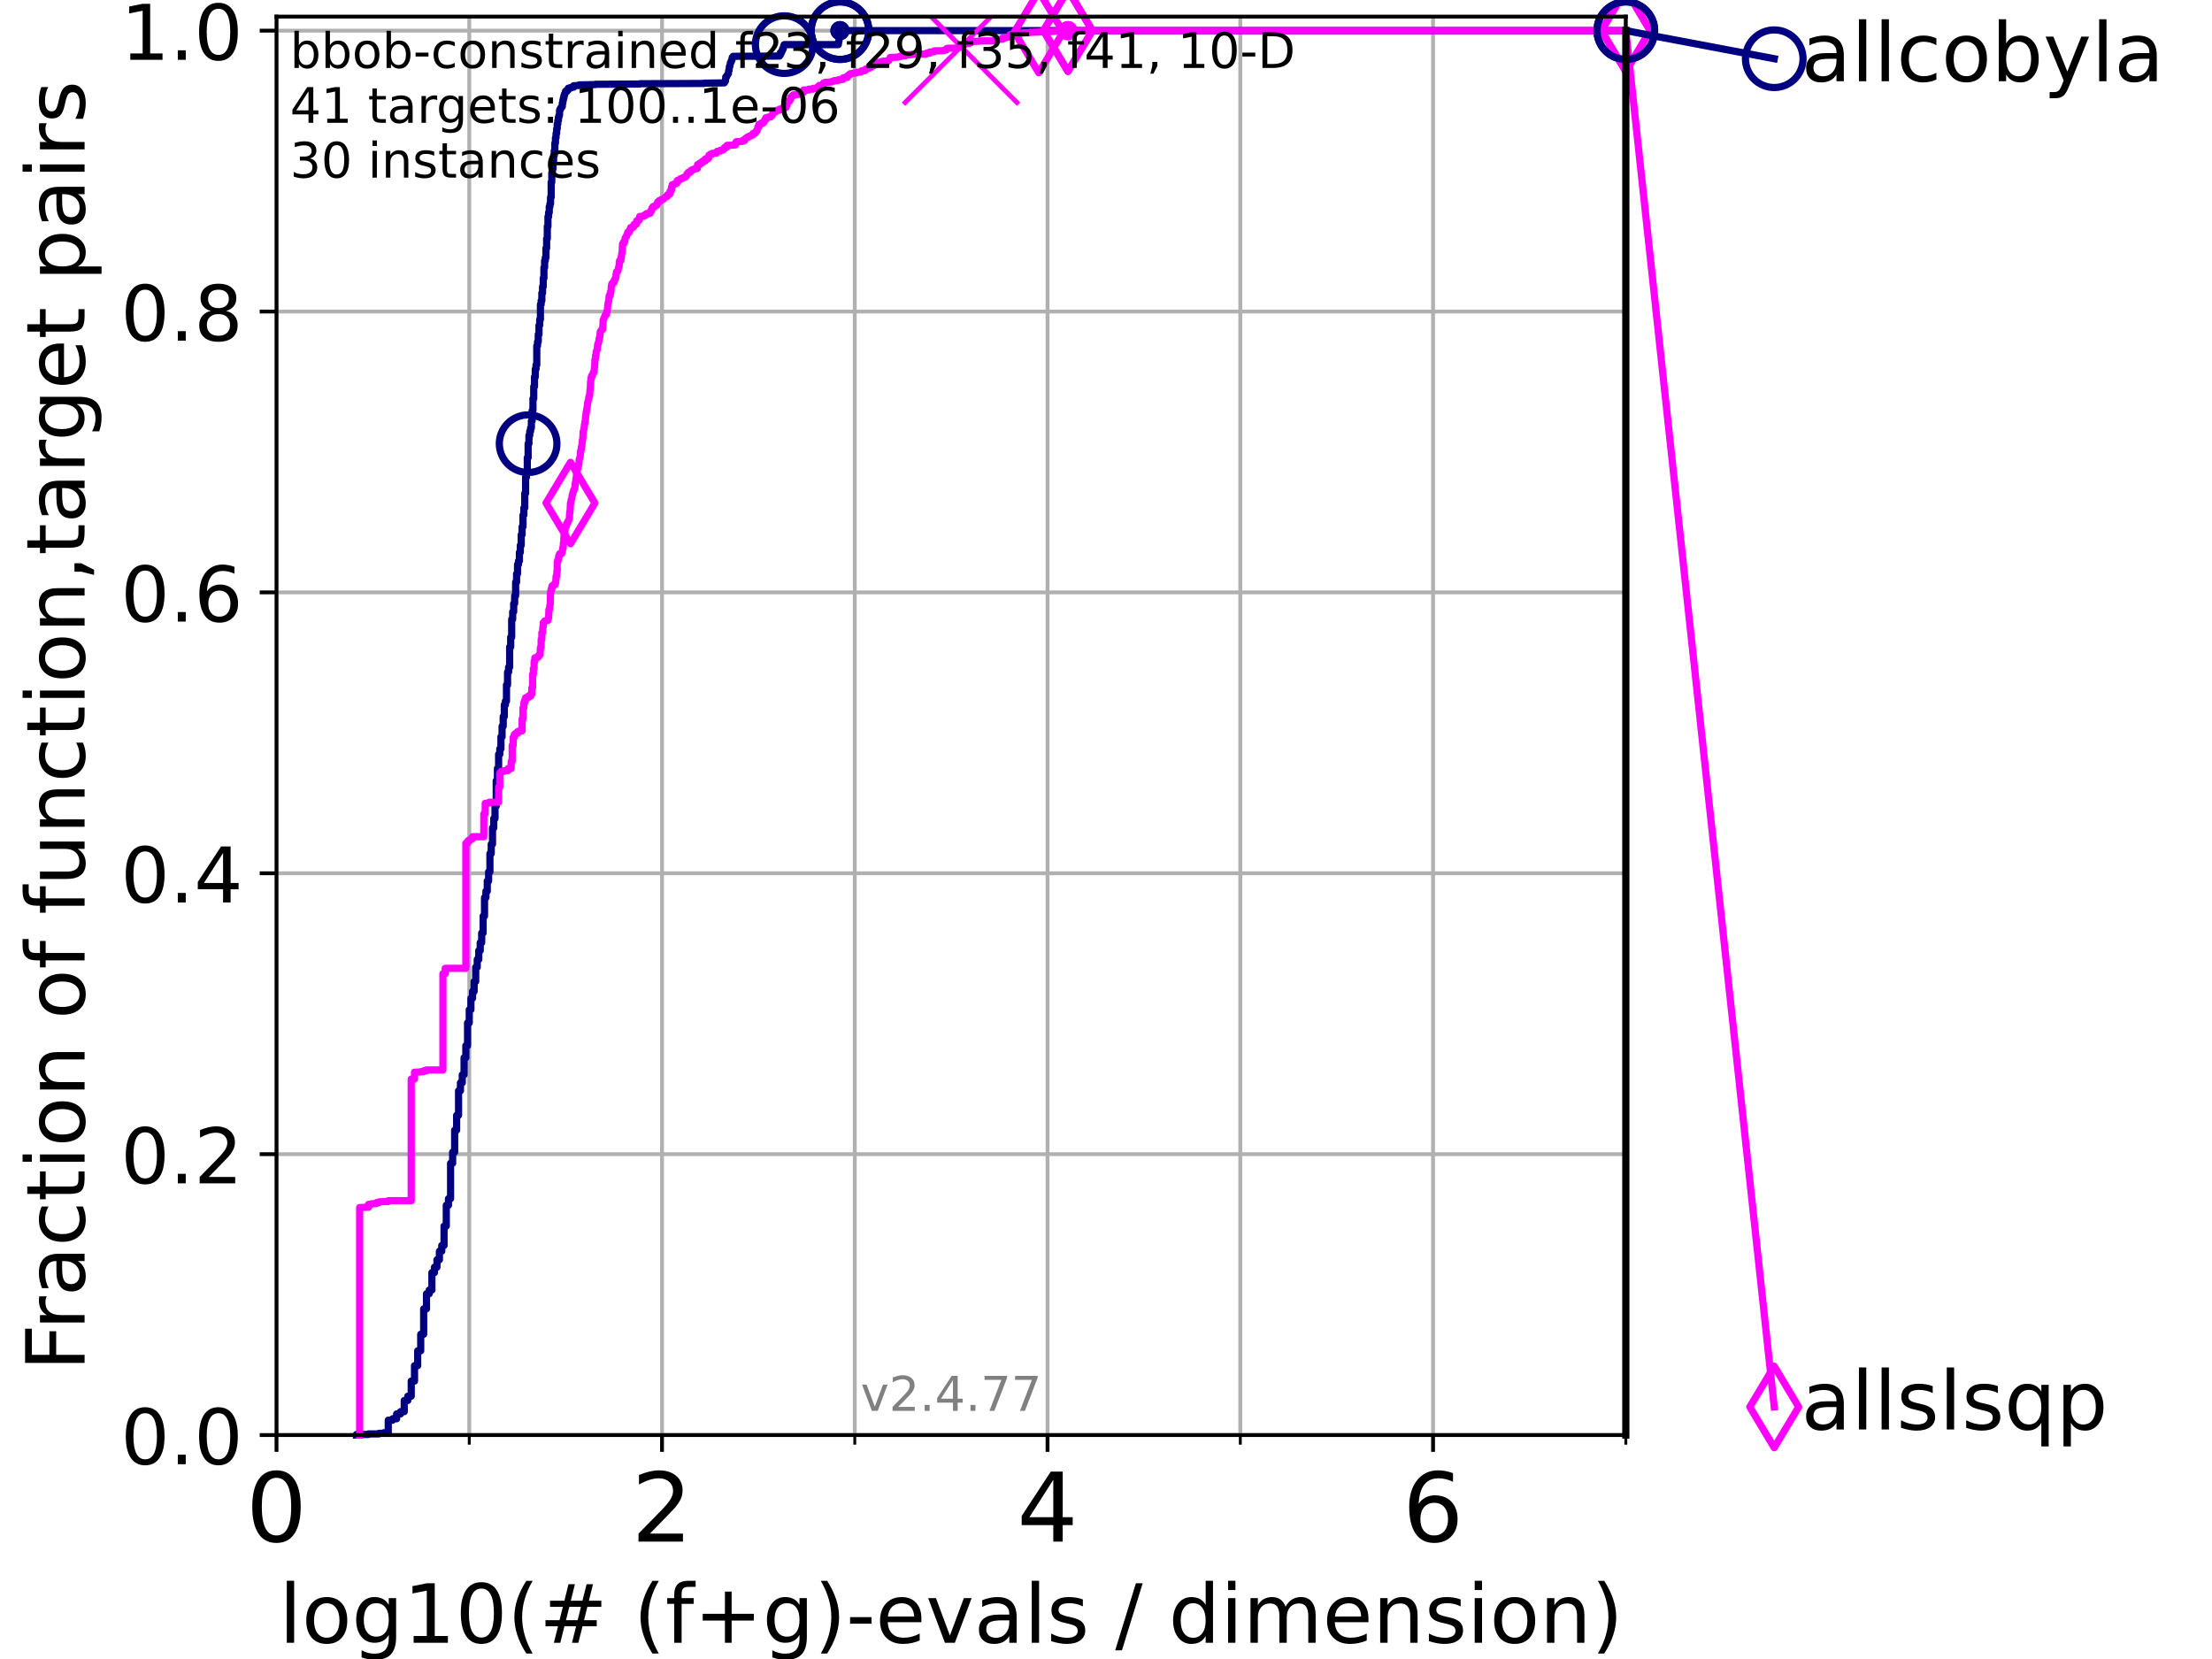<?xml version="1.0" encoding="utf-8" standalone="no"?>
<!DOCTYPE svg PUBLIC "-//W3C//DTD SVG 1.1//EN"
  "http://www.w3.org/Graphics/SVG/1.1/DTD/svg11.dtd">
<!-- Created with matplotlib (https://matplotlib.org/) -->
<svg height="345.6pt" version="1.1" viewBox="0 0 460.8 345.6" width="460.8pt" xmlns="http://www.w3.org/2000/svg" xmlns:xlink="http://www.w3.org/1999/xlink">
 <defs>
  <style type="text/css">*{stroke-linecap:butt;stroke-linejoin:round;}</style>
 </defs>
 <g id="figure_1">
  <g id="patch_1">
   <path d="M 0 345.6 
L 460.8 345.6 
L 460.8 0 
L 0 0 
z
" style="fill:#ffffff;"/>
  </g>
  <g id="axes_1">
   <g id="patch_2">
    <path d="M 57.6 298.944 
L 338.688 298.944 
L 338.688 3.456 
L 57.6 3.456 
z
" style="fill:#ffffff;"/>
   </g>
   <g id="matplotlib.axis_1">
    <g id="xtick_1">
     <g id="line2d_1">
      <path clip-path="url(#pb17342795c)" d="M 57.6 298.944 
L 57.6 3.456 
" style="fill:none;stroke:#b0b0b0;stroke-linecap:square;stroke-width:0.8;"/>
     </g>
     <g id="line2d_2">
      <defs>
       <path d="M 0 0 
L 0 3.5 
" id="mf67e983278" style="stroke:#000000;stroke-width:0.8;"/>
      </defs>
      <g>
       <use style="stroke:#000000;stroke-width:0.8;" x="57.6" xlink:href="#mf67e983278" y="298.944"/>
      </g>
     </g>
     <g id="text_1">
      <!-- 0 -->
      <g transform="translate(51.237 321.141)scale(0.2 -0.2)">
       <defs>
        <path d="M 31.781 66.406 
Q 24.172 66.406 20.328 58.906 
Q 16.5 51.422 16.5 36.375 
Q 16.5 21.391 20.328 13.891 
Q 24.172 6.391 31.781 6.391 
Q 39.453 6.391 43.281 13.891 
Q 47.125 21.391 47.125 36.375 
Q 47.125 51.422 43.281 58.906 
Q 39.453 66.406 31.781 66.406 
z
M 31.781 74.219 
Q 44.047 74.219 50.516 64.516 
Q 56.984 54.828 56.984 36.375 
Q 56.984 17.969 50.516 8.266 
Q 44.047 -1.422 31.781 -1.422 
Q 19.531 -1.422 13.062 8.266 
Q 6.594 17.969 6.594 36.375 
Q 6.594 54.828 13.062 64.516 
Q 19.531 74.219 31.781 74.219 
z
" id="DejaVuSans-48"/>
       </defs>
       <use xlink:href="#DejaVuSans-48"/>
      </g>
     </g>
    </g>
    <g id="xtick_2">
     <g id="line2d_3">
      <path clip-path="url(#pb17342795c)" d="M 137.911 298.944 
L 137.911 3.456 
" style="fill:none;stroke:#b0b0b0;stroke-linecap:square;stroke-width:0.8;"/>
     </g>
     <g id="line2d_4">
      <g>
       <use style="stroke:#000000;stroke-width:0.8;" x="137.911" xlink:href="#mf67e983278" y="298.944"/>
      </g>
     </g>
     <g id="text_2">
      <!-- 2 -->
      <g transform="translate(131.548 321.141)scale(0.2 -0.2)">
       <defs>
        <path d="M 19.188 8.297 
L 53.609 8.297 
L 53.609 0 
L 7.328 0 
L 7.328 8.297 
Q 12.938 14.109 22.625 23.891 
Q 32.328 33.688 34.812 36.531 
Q 39.547 41.844 41.422 45.531 
Q 43.312 49.219 43.312 52.781 
Q 43.312 58.594 39.234 62.25 
Q 35.156 65.922 28.609 65.922 
Q 23.969 65.922 18.812 64.312 
Q 13.672 62.703 7.812 59.422 
L 7.812 69.391 
Q 13.766 71.781 18.938 73 
Q 24.125 74.219 28.422 74.219 
Q 39.75 74.219 46.484 68.547 
Q 53.219 62.891 53.219 53.422 
Q 53.219 48.922 51.531 44.891 
Q 49.859 40.875 45.406 35.406 
Q 44.188 33.984 37.641 27.219 
Q 31.109 20.453 19.188 8.297 
z
" id="DejaVuSans-50"/>
       </defs>
       <use xlink:href="#DejaVuSans-50"/>
      </g>
     </g>
    </g>
    <g id="xtick_3">
     <g id="line2d_5">
      <path clip-path="url(#pb17342795c)" d="M 218.222 298.944 
L 218.222 3.456 
" style="fill:none;stroke:#b0b0b0;stroke-linecap:square;stroke-width:0.8;"/>
     </g>
     <g id="line2d_6">
      <g>
       <use style="stroke:#000000;stroke-width:0.8;" x="218.222" xlink:href="#mf67e983278" y="298.944"/>
      </g>
     </g>
     <g id="text_3">
      <!-- 4 -->
      <g transform="translate(211.859 321.141)scale(0.2 -0.2)">
       <defs>
        <path d="M 37.797 64.312 
L 12.891 25.391 
L 37.797 25.391 
z
M 35.203 72.906 
L 47.609 72.906 
L 47.609 25.391 
L 58.016 25.391 
L 58.016 17.188 
L 47.609 17.188 
L 47.609 0 
L 37.797 0 
L 37.797 17.188 
L 4.891 17.188 
L 4.891 26.703 
z
" id="DejaVuSans-52"/>
       </defs>
       <use xlink:href="#DejaVuSans-52"/>
      </g>
     </g>
    </g>
    <g id="xtick_4">
     <g id="line2d_7">
      <path clip-path="url(#pb17342795c)" d="M 298.533 298.944 
L 298.533 3.456 
" style="fill:none;stroke:#b0b0b0;stroke-linecap:square;stroke-width:0.8;"/>
     </g>
     <g id="line2d_8">
      <g>
       <use style="stroke:#000000;stroke-width:0.8;" x="298.533" xlink:href="#mf67e983278" y="298.944"/>
      </g>
     </g>
     <g id="text_4">
      <!-- 6 -->
      <g transform="translate(292.17 321.141)scale(0.2 -0.2)">
       <defs>
        <path d="M 33.016 40.375 
Q 26.375 40.375 22.484 35.828 
Q 18.609 31.297 18.609 23.391 
Q 18.609 15.531 22.484 10.953 
Q 26.375 6.391 33.016 6.391 
Q 39.656 6.391 43.531 10.953 
Q 47.406 15.531 47.406 23.391 
Q 47.406 31.297 43.531 35.828 
Q 39.656 40.375 33.016 40.375 
z
M 52.594 71.297 
L 52.594 62.312 
Q 48.875 64.062 45.094 64.984 
Q 41.312 65.922 37.594 65.922 
Q 27.828 65.922 22.672 59.328 
Q 17.531 52.734 16.797 39.406 
Q 19.672 43.656 24.016 45.922 
Q 28.375 48.188 33.594 48.188 
Q 44.578 48.188 50.953 41.516 
Q 57.328 34.859 57.328 23.391 
Q 57.328 12.156 50.688 5.359 
Q 44.047 -1.422 33.016 -1.422 
Q 20.359 -1.422 13.672 8.266 
Q 6.984 17.969 6.984 36.375 
Q 6.984 53.656 15.188 63.938 
Q 23.391 74.219 37.203 74.219 
Q 40.922 74.219 44.703 73.484 
Q 48.484 72.75 52.594 71.297 
z
" id="DejaVuSans-54"/>
       </defs>
       <use xlink:href="#DejaVuSans-54"/>
      </g>
     </g>
    </g>
    <g id="xtick_5">
     <g id="line2d_9">
      <path clip-path="url(#pb17342795c)" d="M 97.755 298.944 
L 97.755 3.456 
" style="fill:none;stroke:#b0b0b0;stroke-linecap:square;stroke-width:0.8;"/>
     </g>
     <g id="line2d_10">
      <defs>
       <path d="M 0 0 
L 0 2 
" id="md51502f28d" style="stroke:#000000;stroke-width:0.6;"/>
      </defs>
      <g>
       <use style="stroke:#000000;stroke-width:0.6;" x="97.755" xlink:href="#md51502f28d" y="298.944"/>
      </g>
     </g>
    </g>
    <g id="xtick_6">
     <g id="line2d_11">
      <path clip-path="url(#pb17342795c)" d="M 178.066 298.944 
L 178.066 3.456 
" style="fill:none;stroke:#b0b0b0;stroke-linecap:square;stroke-width:0.8;"/>
     </g>
     <g id="line2d_12">
      <g>
       <use style="stroke:#000000;stroke-width:0.6;" x="178.066" xlink:href="#md51502f28d" y="298.944"/>
      </g>
     </g>
    </g>
    <g id="xtick_7">
     <g id="line2d_13">
      <path clip-path="url(#pb17342795c)" d="M 258.377 298.944 
L 258.377 3.456 
" style="fill:none;stroke:#b0b0b0;stroke-linecap:square;stroke-width:0.8;"/>
     </g>
     <g id="line2d_14">
      <g>
       <use style="stroke:#000000;stroke-width:0.6;" x="258.377" xlink:href="#md51502f28d" y="298.944"/>
      </g>
     </g>
    </g>
    <g id="xtick_8">
     <g id="line2d_15">
      <path clip-path="url(#pb17342795c)" d="M 338.688 298.944 
L 338.688 3.456 
" style="fill:none;stroke:#b0b0b0;stroke-linecap:square;stroke-width:0.8;"/>
     </g>
     <g id="line2d_16">
      <g>
       <use style="stroke:#000000;stroke-width:0.6;" x="338.688" xlink:href="#md51502f28d" y="298.944"/>
      </g>
     </g>
    </g>
    <g id="text_5">
     <!-- log10(# (f+g)-evals / dimension) -->
     <g transform="translate(58.145 342.218)scale(0.17 -0.17)">
      <defs>
       <path d="M 9.422 75.984 
L 18.406 75.984 
L 18.406 0 
L 9.422 0 
z
" id="DejaVuSans-108"/>
       <path d="M 30.609 48.391 
Q 23.391 48.391 19.188 42.75 
Q 14.984 37.109 14.984 27.297 
Q 14.984 17.484 19.156 11.844 
Q 23.344 6.203 30.609 6.203 
Q 37.797 6.203 41.984 11.859 
Q 46.188 17.531 46.188 27.297 
Q 46.188 37.016 41.984 42.703 
Q 37.797 48.391 30.609 48.391 
z
M 30.609 56 
Q 42.328 56 49.016 48.375 
Q 55.719 40.766 55.719 27.297 
Q 55.719 13.875 49.016 6.219 
Q 42.328 -1.422 30.609 -1.422 
Q 18.844 -1.422 12.172 6.219 
Q 5.516 13.875 5.516 27.297 
Q 5.516 40.766 12.172 48.375 
Q 18.844 56 30.609 56 
z
" id="DejaVuSans-111"/>
       <path d="M 45.406 27.984 
Q 45.406 37.75 41.375 43.109 
Q 37.359 48.484 30.078 48.484 
Q 22.859 48.484 18.828 43.109 
Q 14.797 37.75 14.797 27.984 
Q 14.797 18.266 18.828 12.891 
Q 22.859 7.516 30.078 7.516 
Q 37.359 7.516 41.375 12.891 
Q 45.406 18.266 45.406 27.984 
z
M 54.391 6.781 
Q 54.391 -7.172 48.188 -13.984 
Q 42 -20.797 29.203 -20.797 
Q 24.469 -20.797 20.266 -20.094 
Q 16.062 -19.391 12.109 -17.922 
L 12.109 -9.188 
Q 16.062 -11.328 19.922 -12.344 
Q 23.781 -13.375 27.781 -13.375 
Q 36.625 -13.375 41.016 -8.766 
Q 45.406 -4.156 45.406 5.172 
L 45.406 9.625 
Q 42.625 4.781 38.281 2.391 
Q 33.938 0 27.875 0 
Q 17.828 0 11.672 7.656 
Q 5.516 15.328 5.516 27.984 
Q 5.516 40.672 11.672 48.328 
Q 17.828 56 27.875 56 
Q 33.938 56 38.281 53.609 
Q 42.625 51.219 45.406 46.391 
L 45.406 54.688 
L 54.391 54.688 
z
" id="DejaVuSans-103"/>
       <path d="M 12.406 8.297 
L 28.516 8.297 
L 28.516 63.922 
L 10.984 60.406 
L 10.984 69.391 
L 28.422 72.906 
L 38.281 72.906 
L 38.281 8.297 
L 54.391 8.297 
L 54.391 0 
L 12.406 0 
z
" id="DejaVuSans-49"/>
       <path d="M 31 75.875 
Q 24.469 64.656 21.281 53.656 
Q 18.109 42.672 18.109 31.391 
Q 18.109 20.125 21.312 9.062 
Q 24.516 -2 31 -13.188 
L 23.188 -13.188 
Q 15.875 -1.703 12.234 9.375 
Q 8.594 20.453 8.594 31.391 
Q 8.594 42.281 12.203 53.312 
Q 15.828 64.359 23.188 75.875 
z
" id="DejaVuSans-40"/>
       <path d="M 51.125 44 
L 36.922 44 
L 32.812 27.688 
L 47.125 27.688 
z
M 43.797 71.781 
L 38.719 51.516 
L 52.984 51.516 
L 58.109 71.781 
L 65.922 71.781 
L 60.891 51.516 
L 76.125 51.516 
L 76.125 44 
L 58.984 44 
L 54.984 27.688 
L 70.516 27.688 
L 70.516 20.219 
L 53.078 20.219 
L 48 0 
L 40.188 0 
L 45.219 20.219 
L 30.906 20.219 
L 25.875 0 
L 18.016 0 
L 23.094 20.219 
L 7.719 20.219 
L 7.719 27.688 
L 24.906 27.688 
L 29 44 
L 13.281 44 
L 13.281 51.516 
L 30.906 51.516 
L 35.891 71.781 
z
" id="DejaVuSans-35"/>
       <path id="DejaVuSans-32"/>
       <path d="M 37.109 75.984 
L 37.109 68.5 
L 28.516 68.5 
Q 23.688 68.5 21.797 66.547 
Q 19.922 64.594 19.922 59.516 
L 19.922 54.688 
L 34.719 54.688 
L 34.719 47.703 
L 19.922 47.703 
L 19.922 0 
L 10.891 0 
L 10.891 47.703 
L 2.297 47.703 
L 2.297 54.688 
L 10.891 54.688 
L 10.891 58.5 
Q 10.891 67.625 15.141 71.797 
Q 19.391 75.984 28.609 75.984 
z
" id="DejaVuSans-102"/>
       <path d="M 46 62.703 
L 46 35.5 
L 73.188 35.5 
L 73.188 27.203 
L 46 27.203 
L 46 0 
L 37.797 0 
L 37.797 27.203 
L 10.594 27.203 
L 10.594 35.5 
L 37.797 35.5 
L 37.797 62.703 
z
" id="DejaVuSans-43"/>
       <path d="M 8.016 75.875 
L 15.828 75.875 
Q 23.141 64.359 26.781 53.312 
Q 30.422 42.281 30.422 31.391 
Q 30.422 20.453 26.781 9.375 
Q 23.141 -1.703 15.828 -13.188 
L 8.016 -13.188 
Q 14.5 -2 17.703 9.062 
Q 20.906 20.125 20.906 31.391 
Q 20.906 42.672 17.703 53.656 
Q 14.5 64.656 8.016 75.875 
z
" id="DejaVuSans-41"/>
       <path d="M 4.891 31.391 
L 31.203 31.391 
L 31.203 23.391 
L 4.891 23.391 
z
" id="DejaVuSans-45"/>
       <path d="M 56.203 29.594 
L 56.203 25.203 
L 14.891 25.203 
Q 15.484 15.922 20.484 11.062 
Q 25.484 6.203 34.422 6.203 
Q 39.594 6.203 44.453 7.469 
Q 49.312 8.734 54.109 11.281 
L 54.109 2.781 
Q 49.266 0.734 44.188 -0.344 
Q 39.109 -1.422 33.891 -1.422 
Q 20.797 -1.422 13.156 6.188 
Q 5.516 13.812 5.516 26.812 
Q 5.516 40.234 12.766 48.109 
Q 20.016 56 32.328 56 
Q 43.359 56 49.781 48.891 
Q 56.203 41.797 56.203 29.594 
z
M 47.219 32.234 
Q 47.125 39.594 43.094 43.984 
Q 39.062 48.391 32.422 48.391 
Q 24.906 48.391 20.391 44.141 
Q 15.875 39.891 15.188 32.172 
z
" id="DejaVuSans-101"/>
       <path d="M 2.984 54.688 
L 12.5 54.688 
L 29.594 8.797 
L 46.688 54.688 
L 56.203 54.688 
L 35.688 0 
L 23.484 0 
z
" id="DejaVuSans-118"/>
       <path d="M 34.281 27.484 
Q 23.391 27.484 19.188 25 
Q 14.984 22.516 14.984 16.5 
Q 14.984 11.719 18.141 8.906 
Q 21.297 6.109 26.703 6.109 
Q 34.188 6.109 38.703 11.406 
Q 43.219 16.703 43.219 25.484 
L 43.219 27.484 
z
M 52.203 31.203 
L 52.203 0 
L 43.219 0 
L 43.219 8.297 
Q 40.141 3.328 35.547 0.953 
Q 30.953 -1.422 24.312 -1.422 
Q 15.922 -1.422 10.953 3.297 
Q 6 8.016 6 15.922 
Q 6 25.141 12.172 29.828 
Q 18.359 34.516 30.609 34.516 
L 43.219 34.516 
L 43.219 35.406 
Q 43.219 41.609 39.141 45 
Q 35.062 48.391 27.688 48.391 
Q 23 48.391 18.547 47.266 
Q 14.109 46.141 10.016 43.891 
L 10.016 52.203 
Q 14.938 54.109 19.578 55.047 
Q 24.219 56 28.609 56 
Q 40.484 56 46.344 49.844 
Q 52.203 43.703 52.203 31.203 
z
" id="DejaVuSans-97"/>
       <path d="M 44.281 53.078 
L 44.281 44.578 
Q 40.484 46.531 36.375 47.5 
Q 32.281 48.484 27.875 48.484 
Q 21.188 48.484 17.844 46.438 
Q 14.5 44.391 14.5 40.281 
Q 14.5 37.156 16.891 35.375 
Q 19.281 33.594 26.516 31.984 
L 29.594 31.297 
Q 39.156 29.25 43.188 25.516 
Q 47.219 21.781 47.219 15.094 
Q 47.219 7.469 41.188 3.016 
Q 35.156 -1.422 24.609 -1.422 
Q 20.219 -1.422 15.453 -0.562 
Q 10.688 0.297 5.422 2 
L 5.422 11.281 
Q 10.406 8.688 15.234 7.391 
Q 20.062 6.109 24.812 6.109 
Q 31.156 6.109 34.562 8.281 
Q 37.984 10.453 37.984 14.406 
Q 37.984 18.062 35.516 20.016 
Q 33.062 21.969 24.703 23.781 
L 21.578 24.516 
Q 13.234 26.266 9.516 29.906 
Q 5.812 33.547 5.812 39.891 
Q 5.812 47.609 11.281 51.797 
Q 16.75 56 26.812 56 
Q 31.781 56 36.172 55.266 
Q 40.578 54.547 44.281 53.078 
z
" id="DejaVuSans-115"/>
       <path d="M 25.391 72.906 
L 33.688 72.906 
L 8.297 -9.281 
L 0 -9.281 
z
" id="DejaVuSans-47"/>
       <path d="M 45.406 46.391 
L 45.406 75.984 
L 54.391 75.984 
L 54.391 0 
L 45.406 0 
L 45.406 8.203 
Q 42.578 3.328 38.25 0.953 
Q 33.938 -1.422 27.875 -1.422 
Q 17.969 -1.422 11.734 6.484 
Q 5.516 14.406 5.516 27.297 
Q 5.516 40.188 11.734 48.094 
Q 17.969 56 27.875 56 
Q 33.938 56 38.25 53.625 
Q 42.578 51.266 45.406 46.391 
z
M 14.797 27.297 
Q 14.797 17.391 18.875 11.75 
Q 22.953 6.109 30.078 6.109 
Q 37.203 6.109 41.297 11.75 
Q 45.406 17.391 45.406 27.297 
Q 45.406 37.203 41.297 42.844 
Q 37.203 48.484 30.078 48.484 
Q 22.953 48.484 18.875 42.844 
Q 14.797 37.203 14.797 27.297 
z
" id="DejaVuSans-100"/>
       <path d="M 9.422 54.688 
L 18.406 54.688 
L 18.406 0 
L 9.422 0 
z
M 9.422 75.984 
L 18.406 75.984 
L 18.406 64.594 
L 9.422 64.594 
z
" id="DejaVuSans-105"/>
       <path d="M 52 44.188 
Q 55.375 50.25 60.062 53.125 
Q 64.75 56 71.094 56 
Q 79.641 56 84.281 50.016 
Q 88.922 44.047 88.922 33.016 
L 88.922 0 
L 79.891 0 
L 79.891 32.719 
Q 79.891 40.578 77.094 44.375 
Q 74.312 48.188 68.609 48.188 
Q 61.625 48.188 57.562 43.547 
Q 53.516 38.922 53.516 30.906 
L 53.516 0 
L 44.484 0 
L 44.484 32.719 
Q 44.484 40.625 41.703 44.406 
Q 38.922 48.188 33.109 48.188 
Q 26.219 48.188 22.156 43.531 
Q 18.109 38.875 18.109 30.906 
L 18.109 0 
L 9.078 0 
L 9.078 54.688 
L 18.109 54.688 
L 18.109 46.188 
Q 21.188 51.219 25.484 53.609 
Q 29.781 56 35.688 56 
Q 41.656 56 45.828 52.969 
Q 50 49.953 52 44.188 
z
" id="DejaVuSans-109"/>
       <path d="M 54.891 33.016 
L 54.891 0 
L 45.906 0 
L 45.906 32.719 
Q 45.906 40.484 42.875 44.328 
Q 39.844 48.188 33.797 48.188 
Q 26.516 48.188 22.312 43.547 
Q 18.109 38.922 18.109 30.906 
L 18.109 0 
L 9.078 0 
L 9.078 54.688 
L 18.109 54.688 
L 18.109 46.188 
Q 21.344 51.125 25.703 53.562 
Q 30.078 56 35.797 56 
Q 45.219 56 50.047 50.172 
Q 54.891 44.344 54.891 33.016 
z
" id="DejaVuSans-110"/>
      </defs>
      <use xlink:href="#DejaVuSans-108"/>
      <use x="27.783" xlink:href="#DejaVuSans-111"/>
      <use x="88.965" xlink:href="#DejaVuSans-103"/>
      <use x="152.441" xlink:href="#DejaVuSans-49"/>
      <use x="216.064" xlink:href="#DejaVuSans-48"/>
      <use x="279.688" xlink:href="#DejaVuSans-40"/>
      <use x="318.701" xlink:href="#DejaVuSans-35"/>
      <use x="402.49" xlink:href="#DejaVuSans-32"/>
      <use x="434.277" xlink:href="#DejaVuSans-40"/>
      <use x="473.291" xlink:href="#DejaVuSans-102"/>
      <use x="508.496" xlink:href="#DejaVuSans-43"/>
      <use x="592.285" xlink:href="#DejaVuSans-103"/>
      <use x="655.762" xlink:href="#DejaVuSans-41"/>
      <use x="694.775" xlink:href="#DejaVuSans-45"/>
      <use x="730.859" xlink:href="#DejaVuSans-101"/>
      <use x="792.383" xlink:href="#DejaVuSans-118"/>
      <use x="851.562" xlink:href="#DejaVuSans-97"/>
      <use x="912.842" xlink:href="#DejaVuSans-108"/>
      <use x="940.625" xlink:href="#DejaVuSans-115"/>
      <use x="992.725" xlink:href="#DejaVuSans-32"/>
      <use x="1024.512" xlink:href="#DejaVuSans-47"/>
      <use x="1058.203" xlink:href="#DejaVuSans-32"/>
      <use x="1089.99" xlink:href="#DejaVuSans-100"/>
      <use x="1153.467" xlink:href="#DejaVuSans-105"/>
      <use x="1181.25" xlink:href="#DejaVuSans-109"/>
      <use x="1278.662" xlink:href="#DejaVuSans-101"/>
      <use x="1340.186" xlink:href="#DejaVuSans-110"/>
      <use x="1403.564" xlink:href="#DejaVuSans-115"/>
      <use x="1455.664" xlink:href="#DejaVuSans-105"/>
      <use x="1483.447" xlink:href="#DejaVuSans-111"/>
      <use x="1544.629" xlink:href="#DejaVuSans-110"/>
      <use x="1608.008" xlink:href="#DejaVuSans-41"/>
     </g>
    </g>
   </g>
   <g id="matplotlib.axis_2">
    <g id="ytick_1">
     <g id="line2d_17">
      <path clip-path="url(#pb17342795c)" d="M 57.6 298.944 
L 338.688 298.944 
" style="fill:none;stroke:#b0b0b0;stroke-linecap:square;stroke-width:0.8;"/>
     </g>
     <g id="line2d_18">
      <defs>
       <path d="M 0 0 
L -3.5 0 
" id="mcf7f8ba06b" style="stroke:#000000;stroke-width:0.8;"/>
      </defs>
      <g>
       <use style="stroke:#000000;stroke-width:0.8;" x="57.6" xlink:href="#mcf7f8ba06b" y="298.944"/>
      </g>
     </g>
     <g id="text_6">
      <!-- 0.0 -->
      <g transform="translate(25.155 305.023)scale(0.16 -0.16)">
       <defs>
        <path d="M 10.688 12.406 
L 21 12.406 
L 21 0 
L 10.688 0 
z
" id="DejaVuSans-46"/>
       </defs>
       <use xlink:href="#DejaVuSans-48"/>
       <use x="63.623" xlink:href="#DejaVuSans-46"/>
       <use x="95.41" xlink:href="#DejaVuSans-48"/>
      </g>
     </g>
    </g>
    <g id="ytick_2">
     <g id="line2d_19">
      <path clip-path="url(#pb17342795c)" d="M 57.6 240.432 
L 338.688 240.432 
" style="fill:none;stroke:#b0b0b0;stroke-linecap:square;stroke-width:0.8;"/>
     </g>
     <g id="line2d_20">
      <g>
       <use style="stroke:#000000;stroke-width:0.8;" x="57.6" xlink:href="#mcf7f8ba06b" y="240.432"/>
      </g>
     </g>
     <g id="text_7">
      <!-- 0.2 -->
      <g transform="translate(25.155 246.51)scale(0.16 -0.16)">
       <use xlink:href="#DejaVuSans-48"/>
       <use x="63.623" xlink:href="#DejaVuSans-46"/>
       <use x="95.41" xlink:href="#DejaVuSans-50"/>
      </g>
     </g>
    </g>
    <g id="ytick_3">
     <g id="line2d_21">
      <path clip-path="url(#pb17342795c)" d="M 57.6 181.919 
L 338.688 181.919 
" style="fill:none;stroke:#b0b0b0;stroke-linecap:square;stroke-width:0.8;"/>
     </g>
     <g id="line2d_22">
      <g>
       <use style="stroke:#000000;stroke-width:0.8;" x="57.6" xlink:href="#mcf7f8ba06b" y="181.919"/>
      </g>
     </g>
     <g id="text_8">
      <!-- 0.4 -->
      <g transform="translate(25.155 187.998)scale(0.16 -0.16)">
       <use xlink:href="#DejaVuSans-48"/>
       <use x="63.623" xlink:href="#DejaVuSans-46"/>
       <use x="95.41" xlink:href="#DejaVuSans-52"/>
      </g>
     </g>
    </g>
    <g id="ytick_4">
     <g id="line2d_23">
      <path clip-path="url(#pb17342795c)" d="M 57.6 123.407 
L 338.688 123.407 
" style="fill:none;stroke:#b0b0b0;stroke-linecap:square;stroke-width:0.8;"/>
     </g>
     <g id="line2d_24">
      <g>
       <use style="stroke:#000000;stroke-width:0.8;" x="57.6" xlink:href="#mcf7f8ba06b" y="123.407"/>
      </g>
     </g>
     <g id="text_9">
      <!-- 0.6 -->
      <g transform="translate(25.155 129.485)scale(0.16 -0.16)">
       <use xlink:href="#DejaVuSans-48"/>
       <use x="63.623" xlink:href="#DejaVuSans-46"/>
       <use x="95.41" xlink:href="#DejaVuSans-54"/>
      </g>
     </g>
    </g>
    <g id="ytick_5">
     <g id="line2d_25">
      <path clip-path="url(#pb17342795c)" d="M 57.6 64.894 
L 338.688 64.894 
" style="fill:none;stroke:#b0b0b0;stroke-linecap:square;stroke-width:0.8;"/>
     </g>
     <g id="line2d_26">
      <g>
       <use style="stroke:#000000;stroke-width:0.8;" x="57.6" xlink:href="#mcf7f8ba06b" y="64.894"/>
      </g>
     </g>
     <g id="text_10">
      <!-- 0.8 -->
      <g transform="translate(25.155 70.973)scale(0.16 -0.16)">
       <defs>
        <path d="M 31.781 34.625 
Q 24.75 34.625 20.719 30.859 
Q 16.703 27.094 16.703 20.516 
Q 16.703 13.922 20.719 10.156 
Q 24.75 6.391 31.781 6.391 
Q 38.812 6.391 42.859 10.172 
Q 46.922 13.969 46.922 20.516 
Q 46.922 27.094 42.891 30.859 
Q 38.875 34.625 31.781 34.625 
z
M 21.922 38.812 
Q 15.578 40.375 12.031 44.719 
Q 8.5 49.078 8.5 55.328 
Q 8.5 64.062 14.719 69.141 
Q 20.953 74.219 31.781 74.219 
Q 42.672 74.219 48.875 69.141 
Q 55.078 64.062 55.078 55.328 
Q 55.078 49.078 51.531 44.719 
Q 48 40.375 41.703 38.812 
Q 48.828 37.156 52.797 32.312 
Q 56.781 27.484 56.781 20.516 
Q 56.781 9.906 50.312 4.234 
Q 43.844 -1.422 31.781 -1.422 
Q 19.734 -1.422 13.25 4.234 
Q 6.781 9.906 6.781 20.516 
Q 6.781 27.484 10.781 32.312 
Q 14.797 37.156 21.922 38.812 
z
M 18.312 54.391 
Q 18.312 48.734 21.844 45.562 
Q 25.391 42.391 31.781 42.391 
Q 38.141 42.391 41.719 45.562 
Q 45.312 48.734 45.312 54.391 
Q 45.312 60.062 41.719 63.234 
Q 38.141 66.406 31.781 66.406 
Q 25.391 66.406 21.844 63.234 
Q 18.312 60.062 18.312 54.391 
z
" id="DejaVuSans-56"/>
       </defs>
       <use xlink:href="#DejaVuSans-48"/>
       <use x="63.623" xlink:href="#DejaVuSans-46"/>
       <use x="95.41" xlink:href="#DejaVuSans-56"/>
      </g>
     </g>
    </g>
    <g id="ytick_6">
     <g id="line2d_27">
      <path clip-path="url(#pb17342795c)" d="M 57.6 6.382 
L 338.688 6.382 
" style="fill:none;stroke:#b0b0b0;stroke-linecap:square;stroke-width:0.8;"/>
     </g>
     <g id="line2d_28">
      <g>
       <use style="stroke:#000000;stroke-width:0.8;" x="57.6" xlink:href="#mcf7f8ba06b" y="6.382"/>
      </g>
     </g>
     <g id="text_11">
      <!-- 1.0 -->
      <g transform="translate(25.155 12.46)scale(0.16 -0.16)">
       <use xlink:href="#DejaVuSans-49"/>
       <use x="63.623" xlink:href="#DejaVuSans-46"/>
       <use x="95.41" xlink:href="#DejaVuSans-48"/>
      </g>
     </g>
    </g>
    <g id="text_12">
     <!-- Fraction of function,target pairs -->
     <g transform="translate(17.62 285.585)rotate(-90)scale(0.17 -0.17)">
      <defs>
       <path d="M 9.812 72.906 
L 51.703 72.906 
L 51.703 64.594 
L 19.672 64.594 
L 19.672 43.109 
L 48.578 43.109 
L 48.578 34.812 
L 19.672 34.812 
L 19.672 0 
L 9.812 0 
z
" id="DejaVuSans-70"/>
       <path d="M 41.109 46.297 
Q 39.594 47.172 37.812 47.578 
Q 36.031 48 33.891 48 
Q 26.266 48 22.188 43.047 
Q 18.109 38.094 18.109 28.812 
L 18.109 0 
L 9.078 0 
L 9.078 54.688 
L 18.109 54.688 
L 18.109 46.188 
Q 20.953 51.172 25.484 53.578 
Q 30.031 56 36.531 56 
Q 37.453 56 38.578 55.875 
Q 39.703 55.766 41.062 55.516 
z
" id="DejaVuSans-114"/>
       <path d="M 48.781 52.594 
L 48.781 44.188 
Q 44.969 46.297 41.141 47.344 
Q 37.312 48.391 33.406 48.391 
Q 24.656 48.391 19.812 42.844 
Q 14.984 37.312 14.984 27.297 
Q 14.984 17.281 19.812 11.734 
Q 24.656 6.203 33.406 6.203 
Q 37.312 6.203 41.141 7.25 
Q 44.969 8.297 48.781 10.406 
L 48.781 2.094 
Q 45.016 0.344 40.984 -0.531 
Q 36.969 -1.422 32.422 -1.422 
Q 20.062 -1.422 12.781 6.344 
Q 5.516 14.109 5.516 27.297 
Q 5.516 40.672 12.859 48.328 
Q 20.219 56 33.016 56 
Q 37.156 56 41.109 55.141 
Q 45.062 54.297 48.781 52.594 
z
" id="DejaVuSans-99"/>
       <path d="M 18.312 70.219 
L 18.312 54.688 
L 36.812 54.688 
L 36.812 47.703 
L 18.312 47.703 
L 18.312 18.016 
Q 18.312 11.328 20.141 9.422 
Q 21.969 7.516 27.594 7.516 
L 36.812 7.516 
L 36.812 0 
L 27.594 0 
Q 17.188 0 13.234 3.875 
Q 9.281 7.766 9.281 18.016 
L 9.281 47.703 
L 2.688 47.703 
L 2.688 54.688 
L 9.281 54.688 
L 9.281 70.219 
z
" id="DejaVuSans-116"/>
       <path d="M 8.5 21.578 
L 8.5 54.688 
L 17.484 54.688 
L 17.484 21.922 
Q 17.484 14.156 20.5 10.266 
Q 23.531 6.391 29.594 6.391 
Q 36.859 6.391 41.078 11.031 
Q 45.312 15.672 45.312 23.688 
L 45.312 54.688 
L 54.297 54.688 
L 54.297 0 
L 45.312 0 
L 45.312 8.406 
Q 42.047 3.422 37.719 1 
Q 33.406 -1.422 27.688 -1.422 
Q 18.266 -1.422 13.375 4.438 
Q 8.5 10.297 8.5 21.578 
z
M 31.109 56 
z
" id="DejaVuSans-117"/>
       <path d="M 11.719 12.406 
L 22.016 12.406 
L 22.016 4 
L 14.016 -11.625 
L 7.719 -11.625 
L 11.719 4 
z
" id="DejaVuSans-44"/>
       <path d="M 18.109 8.203 
L 18.109 -20.797 
L 9.078 -20.797 
L 9.078 54.688 
L 18.109 54.688 
L 18.109 46.391 
Q 20.953 51.266 25.266 53.625 
Q 29.594 56 35.594 56 
Q 45.562 56 51.781 48.094 
Q 58.016 40.188 58.016 27.297 
Q 58.016 14.406 51.781 6.484 
Q 45.562 -1.422 35.594 -1.422 
Q 29.594 -1.422 25.266 0.953 
Q 20.953 3.328 18.109 8.203 
z
M 48.688 27.297 
Q 48.688 37.203 44.609 42.844 
Q 40.531 48.484 33.406 48.484 
Q 26.266 48.484 22.188 42.844 
Q 18.109 37.203 18.109 27.297 
Q 18.109 17.391 22.188 11.75 
Q 26.266 6.109 33.406 6.109 
Q 40.531 6.109 44.609 11.75 
Q 48.688 17.391 48.688 27.297 
z
" id="DejaVuSans-112"/>
      </defs>
      <use xlink:href="#DejaVuSans-70"/>
      <use x="50.27" xlink:href="#DejaVuSans-114"/>
      <use x="91.383" xlink:href="#DejaVuSans-97"/>
      <use x="152.662" xlink:href="#DejaVuSans-99"/>
      <use x="207.643" xlink:href="#DejaVuSans-116"/>
      <use x="246.852" xlink:href="#DejaVuSans-105"/>
      <use x="274.635" xlink:href="#DejaVuSans-111"/>
      <use x="335.816" xlink:href="#DejaVuSans-110"/>
      <use x="399.195" xlink:href="#DejaVuSans-32"/>
      <use x="430.982" xlink:href="#DejaVuSans-111"/>
      <use x="492.164" xlink:href="#DejaVuSans-102"/>
      <use x="527.369" xlink:href="#DejaVuSans-32"/>
      <use x="559.156" xlink:href="#DejaVuSans-102"/>
      <use x="594.361" xlink:href="#DejaVuSans-117"/>
      <use x="657.74" xlink:href="#DejaVuSans-110"/>
      <use x="721.119" xlink:href="#DejaVuSans-99"/>
      <use x="776.1" xlink:href="#DejaVuSans-116"/>
      <use x="815.309" xlink:href="#DejaVuSans-105"/>
      <use x="843.092" xlink:href="#DejaVuSans-111"/>
      <use x="904.273" xlink:href="#DejaVuSans-110"/>
      <use x="967.652" xlink:href="#DejaVuSans-44"/>
      <use x="999.439" xlink:href="#DejaVuSans-116"/>
      <use x="1038.648" xlink:href="#DejaVuSans-97"/>
      <use x="1099.928" xlink:href="#DejaVuSans-114"/>
      <use x="1139.291" xlink:href="#DejaVuSans-103"/>
      <use x="1202.768" xlink:href="#DejaVuSans-101"/>
      <use x="1264.291" xlink:href="#DejaVuSans-116"/>
      <use x="1303.5" xlink:href="#DejaVuSans-32"/>
      <use x="1335.287" xlink:href="#DejaVuSans-112"/>
      <use x="1398.764" xlink:href="#DejaVuSans-97"/>
      <use x="1460.043" xlink:href="#DejaVuSans-105"/>
      <use x="1487.826" xlink:href="#DejaVuSans-114"/>
      <use x="1528.939" xlink:href="#DejaVuSans-115"/>
     </g>
    </g>
   </g>
   <g id="line2d_29">
    <defs>
     <path d="M 0 1.5 
C 0.398 1.5 0.779 1.342 1.061 1.061 
C 1.342 0.779 1.5 0.398 1.5 0 
C 1.5 -0.398 1.342 -0.779 1.061 -1.061 
C 0.779 -1.342 0.398 -1.5 0 -1.5 
C -0.398 -1.5 -0.779 -1.342 -1.061 -1.061 
C -1.342 -0.779 -1.5 -0.398 -1.5 0 
C -1.5 0.398 -1.342 0.779 -1.061 1.061 
C -0.779 1.342 -0.398 1.5 0 1.5 
z
" id="md8889f6043" style="stroke:#000080;"/>
    </defs>
    <g>
     <use style="fill:#000080;stroke:#000080;" x="174.98" xlink:href="#md8889f6043" y="6.382"/>
     <use style="fill:#000080;stroke:#000080;" x="174.98" xlink:href="#md8889f6043" y="6.382"/>
    </g>
   </g>
   <g id="line2d_30">
    <path d="M 74.263 298.944 
L 74.263 298.825 
L 76.759 298.825 
L 76.759 298.706 
L 78.942 298.706 
L 78.942 298.587 
L 79.939 298.587 
L 79.939 298.468 
L 80.881 298.468 
L 80.881 295.852 
L 81.776 295.852 
L 81.776 295.555 
L 82.627 295.555 
L 82.627 294.544 
L 83.438 294.544 
L 83.438 294.068 
L 84.213 294.068 
L 84.213 291.749 
L 84.956 291.749 
L 84.956 290.857 
L 85.667 290.857 
L 85.667 287.705 
L 86.351 287.705 
L 86.351 284.494 
L 87.01 284.494 
L 87.01 281.402 
L 87.644 281.402 
L 87.644 277.953 
L 88.256 277.953 
L 88.256 272.661 
L 88.847 272.661 
L 88.847 269.509 
L 89.419 269.509 
L 89.419 268.736 
L 89.973 268.736 
L 89.973 265.109 
L 90.509 265.109 
L 90.509 263.979 
L 91.03 263.979 
L 91.03 262.433 
L 91.535 262.433 
L 91.535 260.649 
L 92.027 260.649 
L 92.027 259.46 
L 92.504 259.46 
L 92.504 255.416 
L 92.969 255.416 
L 92.969 251.076 
L 93.422 251.076 
L 93.422 249.708 
L 93.864 249.708 
L 93.864 242.334 
L 94.295 242.334 
L 94.295 240.015 
L 94.715 240.015 
L 94.715 235.437 
L 95.125 235.437 
L 95.125 232.344 
L 95.526 232.344 
L 95.526 227.231 
L 95.918 227.231 
L 95.918 225.566 
L 96.301 225.566 
L 96.301 223.901 
L 96.676 223.901 
L 96.676 220.333 
L 97.044 220.333 
L 97.044 217.835 
L 97.403 217.835 
L 97.403 213.078 
L 97.755 213.078 
L 97.755 210.343 
L 98.101 210.343 
L 98.101 207.964 
L 98.439 207.964 
L 98.439 206.537 
L 98.772 206.537 
L 98.772 204.456 
L 99.098 204.456 
L 99.098 201.483 
L 99.418 201.483 
L 99.418 199.877 
L 99.732 199.877 
L 99.732 198.034 
L 100.04 198.034 
L 100.04 196.369 
L 100.344 196.369 
L 100.344 194.347 
L 100.642 194.347 
L 100.642 190.839 
L 100.935 190.839 
L 100.935 186.973 
L 101.223 186.973 
L 101.223 185.665 
L 101.507 185.665 
L 101.507 183.525 
L 101.786 183.525 
L 101.786 181.622 
L 102.06 181.622 
L 102.06 177.816 
L 102.331 177.816 
L 102.331 175.854 
L 102.597 175.854 
L 102.597 172.464 
L 102.859 172.464 
L 102.859 170.502 
L 103.118 170.502 
L 103.118 167.945 
L 103.372 167.945 
L 103.372 162.653 
L 103.623 162.653 
L 103.623 160.096 
L 103.871 160.096 
L 103.871 157.123 
L 104.115 157.123 
L 104.115 155.993 
L 104.355 155.993 
L 104.355 153.495 
L 104.592 153.495 
L 104.592 151.295 
L 104.826 151.295 
L 104.826 149.273 
L 105.057 149.273 
L 105.057 146.835 
L 105.285 146.835 
L 105.285 146.062 
L 105.51 146.062 
L 105.51 142.673 
L 105.733 142.673 
L 105.733 139.997 
L 105.952 139.997 
L 105.952 138.986 
L 106.169 138.986 
L 106.169 134.764 
L 106.383 134.764 
L 106.383 132.742 
L 106.594 132.742 
L 106.594 128.996 
L 106.803 128.996 
L 106.803 127.45 
L 107.009 127.45 
L 107.009 125.726 
L 107.213 125.726 
L 107.213 124.12 
L 107.415 124.12 
L 107.415 121.266 
L 107.614 121.266 
L 107.614 119.541 
L 107.811 119.541 
L 107.811 117.579 
L 108.006 117.579 
L 108.006 116.866 
L 108.199 116.866 
L 108.199 115.082 
L 108.389 115.082 
L 108.389 113.595 
L 108.578 113.595 
L 108.578 111.395 
L 108.764 111.395 
L 108.764 109.73 
L 108.949 109.73 
L 108.949 107.292 
L 109.132 107.292 
L 109.132 105.805 
L 109.312 105.805 
L 109.312 102.773 
L 109.491 102.773 
L 109.491 99.383 
L 109.668 99.383 
L 109.668 98.253 
L 109.843 98.253 
L 109.843 95.34 
L 110.017 95.34 
L 110.017 92.426 
L 110.189 92.426 
L 110.189 90.701 
L 110.359 90.701 
L 110.359 89.869 
L 110.527 89.869 
L 110.527 89.155 
L 110.694 89.155 
L 110.694 87.669 
L 110.86 87.669 
L 110.86 85.528 
L 111.023 85.528 
L 111.023 83.031 
L 111.186 83.031 
L 111.186 80.533 
L 111.346 80.533 
L 111.346 78.511 
L 111.506 78.511 
L 111.506 76.906 
L 111.663 76.906 
L 111.663 76.014 
L 111.82 76.014 
L 111.82 72.03 
L 111.975 72.03 
L 111.975 71.197 
L 112.128 71.197 
L 112.128 69.651 
L 112.281 69.651 
L 112.281 67.748 
L 112.432 67.748 
L 112.432 66.559 
L 112.581 66.559 
L 112.581 63.408 
L 112.73 63.408 
L 112.73 62.634 
L 112.877 62.634 
L 112.877 61.029 
L 113.023 61.029 
L 113.023 59.721 
L 113.168 59.721 
L 113.168 57.937 
L 113.311 57.937 
L 113.311 55.737 
L 113.454 55.737 
L 113.454 54.31 
L 113.595 54.31 
L 113.595 53.655 
L 113.735 53.655 
L 113.735 51.693 
L 113.874 51.693 
L 113.874 49.731 
L 114.012 49.731 
L 114.012 47.174 
L 114.148 47.174 
L 114.148 45.152 
L 114.284 45.152 
L 114.284 44.26 
L 114.419 44.26 
L 114.419 43.071 
L 114.552 43.071 
L 114.552 42.476 
L 114.685 42.476 
L 114.685 41.109 
L 114.817 41.109 
L 114.817 37.957 
L 114.947 37.957 
L 114.947 35.995 
L 115.077 35.995 
L 115.077 35.162 
L 115.206 35.162 
L 115.206 33.497 
L 115.333 33.497 
L 115.333 32.367 
L 115.46 32.367 
L 115.46 31.416 
L 115.586 31.416 
L 115.586 29.81 
L 115.711 29.81 
L 115.711 28.681 
L 115.835 28.681 
L 115.835 27.789 
L 115.959 27.789 
L 115.959 26.837 
L 116.081 26.837 
L 116.081 25.826 
L 116.203 25.826 
L 116.203 25.113 
L 116.323 25.113 
L 116.323 24.399 
L 116.443 24.399 
L 116.443 23.983 
L 116.562 23.983 
L 116.562 22.972 
L 116.68 22.972 
L 116.68 22.675 
L 116.798 22.675 
L 116.798 22.496 
L 116.914 22.496 
L 116.914 22.318 
L 117.03 22.318 
L 117.03 22.199 
L 117.145 22.199 
L 117.145 21.426 
L 117.26 21.426 
L 117.26 20.831 
L 117.373 20.831 
L 117.373 20.356 
L 117.486 20.356 
L 117.486 19.88 
L 117.598 19.88 
L 117.598 19.583 
L 117.71 19.583 
L 117.821 18.988 
L 118.149 18.988 
L 118.149 18.75 
L 118.364 18.75 
L 118.364 18.393 
L 118.682 18.393 
L 118.682 18.274 
L 119.097 18.274 
L 119.097 18.155 
L 119.503 18.155 
L 119.503 17.858 
L 120.666 17.799 
L 120.666 17.68 
L 123.985 17.62 
L 123.985 17.561 
L 133.307 17.501 
L 133.307 17.442 
L 146.665 17.382 
L 146.665 17.323 
L 150.891 17.264 
L 150.891 17.085 
L 151.007 17.085 
L 151.007 16.907 
L 151.122 16.907 
L 151.187 16.015 
L 151.365 16.015 
L 151.462 15.658 
L 151.589 15.599 
L 151.701 15.361 
L 151.732 15.361 
L 151.795 14.707 
L 151.874 14.707 
L 151.952 13.815 
L 152.045 13.815 
L 152.153 13.042 
L 152.292 12.982 
L 152.353 12.566 
L 152.474 12.566 
L 152.534 11.971 
L 152.685 11.912 
L 152.715 11.733 
L 162.394 11.674 
L 162.496 11.496 
L 162.53 11.496 
L 162.573 10.96 
L 162.809 10.96 
L 162.9 10.544 
L 163.033 10.485 
L 163.033 10.128 
L 163.173 10.128 
L 163.271 9.474 
L 163.368 9.474 
L 163.368 9.295 
L 174.635 9.295 
L 174.745 8.522 
L 174.796 8.463 
L 174.905 6.798 
L 174.922 6.798 
L 174.98 6.382 
L 338.688 6.382 
L 338.688 6.382 
" style="fill:none;stroke:#000080;stroke-linecap:square;stroke-width:1.5;"/>
   </g>
   <g id="line2d_31">
    <defs>
     <path d="M 0 6 
C 1.591 6 3.117 5.368 4.243 4.243 
C 5.368 3.117 6 1.591 6 0 
C 6 -1.591 5.368 -3.117 4.243 -4.243 
C 3.117 -5.368 1.591 -6 0 -6 
C -1.591 -6 -3.117 -5.368 -4.243 -4.243 
C -5.368 -3.117 -6 -1.591 -6 0 
C -6 1.591 -5.368 3.117 -4.243 4.243 
C -3.117 5.368 -1.591 6 0 6 
z
" id="md7c08c6b0b" style="stroke:#000080;stroke-width:1.5;"/>
    </defs>
    <g>
     <use style="fill-opacity:0;stroke:#000080;stroke-width:1.5;" x="110.017" xlink:href="#md7c08c6b0b" y="92.426"/>
     <use style="fill-opacity:0;stroke:#000080;stroke-width:1.5;" x="163.368" xlink:href="#md7c08c6b0b" y="9.295"/>
     <use style="fill-opacity:0;stroke:#000080;stroke-width:1.5;" x="174.98" xlink:href="#md7c08c6b0b" y="6.382"/>
     <use style="fill-opacity:0;stroke:#000080;stroke-width:1.5;" x="174.98" xlink:href="#md7c08c6b0b" y="6.382"/>
     <use style="fill-opacity:0;stroke:#000080;stroke-width:1.5;" x="338.688" xlink:href="#md7c08c6b0b" y="6.382"/>
    </g>
   </g>
   <g id="line2d_32">
    <path style="fill:none;stroke:#000080;stroke-linecap:square;stroke-width:1.5;"/>
    <g/>
   </g>
   <g id="line2d_33">
    <defs>
     <path d="M 0 1.5 
C 0.398 1.5 0.779 1.342 1.061 1.061 
C 1.342 0.779 1.5 0.398 1.5 0 
C 1.5 -0.398 1.342 -0.779 1.061 -1.061 
C 0.779 -1.342 0.398 -1.5 0 -1.5 
C -0.398 -1.5 -0.779 -1.342 -1.061 -1.061 
C -1.342 -0.779 -1.5 -0.398 -1.5 0 
C -1.5 0.398 -1.342 0.779 -1.061 1.061 
C -0.779 1.342 -0.398 1.5 0 1.5 
z
" id="mf772fbc492" style="stroke:#ff00ff;"/>
    </defs>
    <g>
     <use style="fill:#ff00ff;stroke:#ff00ff;" x="222.472" xlink:href="#mf772fbc492" y="6.382"/>
     <use style="fill:#ff00ff;stroke:#ff00ff;" x="222.472" xlink:href="#mf772fbc492" y="6.382"/>
    </g>
   </g>
   <g id="line2d_34">
    <path d="M 74.922 298.944 
L 74.922 251.551 
L 76.759 251.492 
L 76.759 250.897 
L 77.331 250.897 
L 77.331 250.778 
L 78.421 250.719 
L 78.421 250.54 
L 78.942 250.54 
L 78.942 250.362 
L 80.881 250.303 
L 80.881 250.124 
L 85.667 250.124 
L 85.667 224.793 
L 86.351 224.793 
L 86.351 223.365 
L 87.644 223.306 
L 87.644 223.246 
L 88.256 223.246 
L 88.256 223.068 
L 88.847 223.068 
L 88.847 222.89 
L 92.267 222.89 
L 92.267 202.85 
L 92.738 202.85 
L 92.738 201.721 
L 97.044 201.721 
L 97.044 175.675 
L 97.403 175.675 
L 97.403 175.259 
L 97.58 175.259 
L 97.58 175.081 
L 97.929 175.081 
L 97.929 174.902 
L 98.101 174.902 
L 98.101 174.724 
L 98.439 174.724 
L 98.439 174.308 
L 100.789 174.308 
L 100.789 169.551 
L 101.08 169.551 
L 101.08 167.35 
L 101.924 167.291 
L 101.924 167.113 
L 103.871 167.113 
L 103.871 163.961 
L 104.115 163.961 
L 104.115 161.047 
L 104.355 160.988 
L 104.355 160.69 
L 104.942 160.69 
L 104.942 160.572 
L 105.843 160.512 
L 105.843 160.096 
L 106.489 160.096 
L 106.489 158.609 
L 106.699 158.609 
L 106.699 155.279 
L 106.906 155.279 
L 106.906 153.614 
L 107.111 153.614 
L 107.111 153.079 
L 107.314 153.079 
L 107.314 152.841 
L 107.811 152.782 
L 107.811 152.425 
L 108.199 152.425 
L 108.199 152.247 
L 108.764 152.247 
L 108.764 149.749 
L 108.949 149.749 
L 108.949 147.43 
L 109.132 147.43 
L 109.132 146.36 
L 109.312 146.36 
L 109.312 145.824 
L 109.491 145.824 
L 109.491 145.349 
L 110.017 145.349 
L 110.017 145.051 
L 110.527 145.051 
L 110.527 144.635 
L 110.777 144.635 
L 110.777 143.327 
L 110.942 143.327 
L 110.942 140.532 
L 111.105 140.532 
L 111.105 139.283 
L 111.266 139.283 
L 111.266 137.737 
L 111.426 137.737 
L 111.426 137.024 
L 111.897 136.964 
L 111.897 136.905 
L 112.128 136.905 
L 112.128 136.608 
L 112.281 136.608 
L 112.281 136.429 
L 112.507 136.429 
L 112.581 134.883 
L 112.73 134.883 
L 112.73 133.218 
L 112.877 133.218 
L 112.877 131.791 
L 113.023 131.791 
L 113.095 130.542 
L 113.168 130.542 
L 113.168 129.71 
L 113.311 129.71 
L 113.311 129.591 
L 113.454 129.591 
L 113.454 129.353 
L 113.943 129.293 
L 113.943 129.234 
L 114.148 129.234 
L 114.216 128.699 
L 114.284 128.699 
L 114.352 126.974 
L 114.486 126.974 
L 114.552 126.023 
L 114.619 126.023 
L 114.685 123.347 
L 114.751 123.347 
L 114.751 122.99 
L 114.882 122.99 
L 114.882 122.515 
L 115.012 122.515 
L 115.012 122.039 
L 115.333 122.039 
L 115.333 121.801 
L 115.649 121.801 
L 115.649 121.385 
L 115.773 121.385 
L 115.835 120.077 
L 115.959 120.077 
L 116.02 118.947 
L 116.081 118.947 
L 116.081 116.984 
L 116.203 116.984 
L 116.203 116.628 
L 116.323 116.628 
L 116.383 115.855 
L 116.443 115.855 
L 116.443 115.736 
L 116.562 115.736 
L 116.562 115.379 
L 117.03 115.319 
L 117.088 114.963 
L 117.145 114.963 
L 117.203 114.19 
L 117.317 114.19 
L 117.373 113.06 
L 117.43 113.06 
L 117.486 111.633 
L 117.542 111.633 
L 117.598 111.098 
L 117.654 111.098 
L 117.765 109.73 
L 117.985 109.67 
L 118.04 109.076 
L 118.203 109.076 
L 118.31 108.6 
L 118.417 108.6 
L 118.524 108.243 
L 118.577 108.243 
L 118.682 106.697 
L 118.734 106.697 
L 118.839 104.794 
L 118.891 104.794 
L 118.994 104.081 
L 119.097 104.021 
L 119.199 103.129 
L 119.25 103.129 
L 119.352 102.594 
L 119.402 102.594 
L 119.503 102.118 
L 119.603 102.118 
L 119.702 101.702 
L 119.752 101.702 
L 119.85 100.513 
L 119.899 100.513 
L 119.997 99.621 
L 120.045 99.621 
L 120.142 98.134 
L 120.239 98.134 
L 120.287 97.599 
L 120.382 97.599 
L 120.477 96.886 
L 120.572 96.826 
L 120.666 95.696 
L 120.713 95.696 
L 120.806 95.221 
L 120.852 95.221 
L 120.945 93.972 
L 121.037 93.972 
L 121.128 93.021 
L 121.219 92.961 
L 121.31 91.653 
L 121.4 91.593 
L 121.49 89.869 
L 121.535 89.869 
L 121.624 89.393 
L 121.668 89.393 
L 121.756 88.442 
L 121.8 88.442 
L 121.888 87.728 
L 121.931 87.728 
L 122.018 86.479 
L 122.062 86.479 
L 122.148 85.588 
L 122.191 85.588 
L 122.277 84.933 
L 122.319 84.933 
L 122.405 83.923 
L 122.447 83.923 
L 122.531 83.387 
L 122.573 83.387 
L 122.657 82.733 
L 122.699 82.733 
L 122.699 82.555 
L 122.824 82.555 
L 122.906 81.187 
L 122.948 81.187 
L 123.03 79.463 
L 123.071 79.463 
L 123.111 78.69 
L 123.274 78.63 
L 123.274 78.214 
L 123.434 78.155 
L 123.514 77.857 
L 123.554 77.857 
L 123.594 77.56 
L 123.751 77.56 
L 123.83 76.49 
L 123.869 76.49 
L 123.947 74.884 
L 124.024 74.825 
L 124.063 74.111 
L 124.14 74.111 
L 124.216 73.219 
L 124.255 73.219 
L 124.331 72.981 
L 124.407 72.922 
L 124.482 71.911 
L 124.52 71.911 
L 124.52 71.673 
L 124.632 71.673 
L 124.707 71.138 
L 124.744 71.138 
L 124.818 70.484 
L 124.928 70.424 
L 125.038 69.116 
L 125.111 69.116 
L 125.183 68.878 
L 125.328 68.819 
L 125.363 68.64 
L 125.542 68.64 
L 125.648 66.678 
L 125.718 66.678 
L 125.823 66.202 
L 125.892 66.202 
L 125.996 65.905 
L 126.031 65.905 
L 126.065 65.608 
L 126.338 65.548 
L 126.406 64.894 
L 126.507 64.835 
L 126.607 63.467 
L 126.64 63.467 
L 126.74 62.813 
L 126.806 62.813 
L 126.905 61.564 
L 127.133 61.564 
L 127.165 60.851 
L 127.262 60.851 
L 127.358 59.542 
L 127.421 59.542 
L 127.453 59.126 
L 127.548 59.126 
L 127.58 58.948 
L 127.892 58.888 
L 127.985 58.294 
L 128.108 58.294 
L 128.199 57.877 
L 128.291 57.877 
L 128.351 56.985 
L 128.411 56.985 
L 128.441 56.629 
L 128.68 56.569 
L 128.739 56.153 
L 128.798 56.153 
L 128.886 55.558 
L 128.973 55.558 
L 129.031 54.428 
L 129.089 54.428 
L 129.089 54.25 
L 129.348 54.25 
L 129.405 53.477 
L 129.461 53.477 
L 129.546 52.585 
L 129.602 52.585 
L 129.686 50.861 
L 129.714 50.861 
L 129.714 50.742 
L 129.964 50.742 
L 129.964 50.325 
L 130.155 50.325 
L 130.237 49.552 
L 130.345 49.493 
L 130.398 49.315 
L 130.505 49.315 
L 130.585 48.898 
L 130.638 48.898 
L 130.665 48.72 
L 130.77 48.72 
L 130.77 48.363 
L 131.108 48.363 
L 131.108 48.006 
L 131.262 47.947 
L 131.364 47.412 
L 131.815 47.412 
L 131.815 47.293 
L 131.987 47.293 
L 132.06 46.758 
L 132.565 46.698 
L 132.636 45.985 
L 133.01 45.985 
L 133.01 45.866 
L 133.171 45.866 
L 133.262 45.093 
L 134.193 45.033 
L 134.236 44.795 
L 134.682 44.736 
L 134.682 44.498 
L 135.442 44.439 
L 135.482 44.082 
L 135.562 44.082 
L 135.562 43.903 
L 135.741 43.903 
L 135.839 43.309 
L 136.054 43.309 
L 136.054 43.011 
L 136.457 43.011 
L 136.457 42.833 
L 136.85 42.774 
L 136.943 42.476 
L 136.98 42.476 
L 136.98 42.119 
L 137.271 42.119 
L 137.271 41.822 
L 137.718 41.763 
L 137.718 41.584 
L 138.171 41.525 
L 138.256 41.406 
L 138.307 41.406 
L 138.307 41.287 
L 138.46 41.227 
L 138.46 41.168 
L 138.628 41.109 
L 138.695 40.99 
L 139.009 40.93 
L 139.058 40.573 
L 139.269 40.514 
L 139.269 40.454 
L 139.525 40.454 
L 139.557 39.86 
L 139.747 39.86 
L 139.809 39.622 
L 139.887 39.622 
L 139.887 38.968 
L 140.027 38.968 
L 140.027 38.492 
L 140.394 38.433 
L 140.409 38.314 
L 140.723 38.314 
L 140.797 38.135 
L 141.032 38.135 
L 141.09 37.6 
L 141.507 37.541 
L 141.606 37.362 
L 141.718 37.303 
L 141.718 37.243 
L 142.148 37.184 
L 142.257 37.006 
L 142.673 36.946 
L 142.673 36.827 
L 142.884 36.827 
L 142.95 36.589 
L 143.093 36.53 
L 143.106 36.233 
L 143.273 36.233 
L 143.273 36.054 
L 143.401 36.054 
L 143.401 35.876 
L 143.828 35.876 
L 143.841 35.638 
L 143.989 35.578 
L 143.989 35.459 
L 144.367 35.4 
L 144.367 35.281 
L 144.736 35.222 
L 144.736 35.162 
L 145.27 35.103 
L 145.327 34.27 
L 145.877 34.211 
L 145.877 33.913 
L 146.302 33.913 
L 146.378 33.557 
L 146.937 33.497 
L 146.937 33.081 
L 147.47 33.081 
L 147.47 32.962 
L 147.62 32.962 
L 147.7 32.308 
L 147.967 32.248 
L 147.967 32.129 
L 148.345 32.129 
L 148.345 31.951 
L 149.287 31.892 
L 149.378 31.535 
L 150.042 31.475 
L 150.068 31.297 
L 150.616 31.238 
L 150.616 31.178 
L 150.741 31.178 
L 150.741 31 
L 150.908 31 
L 150.908 30.762 
L 151.056 30.762 
L 151.056 30.643 
L 151.438 30.643 
L 151.438 30.286 
L 152.952 30.227 
L 152.952 30.167 
L 153.244 30.167 
L 153.294 29.632 
L 153.366 29.632 
L 153.366 29.513 
L 154.681 29.454 
L 154.681 29.275 
L 155.135 29.275 
L 155.135 28.978 
L 155.271 28.978 
L 155.271 28.859 
L 155.438 28.859 
L 155.502 28.681 
L 155.792 28.621 
L 155.792 28.502 
L 156.003 28.502 
L 156.003 28.383 
L 156.437 28.324 
L 156.449 28.205 
L 156.836 28.145 
L 156.883 27.789 
L 157.33 27.729 
L 157.33 27.551 
L 157.461 27.551 
L 157.461 27.372 
L 157.608 27.372 
L 157.608 27.194 
L 157.731 27.194 
L 157.776 26.837 
L 157.86 26.837 
L 157.899 26.361 
L 158.113 26.361 
L 158.113 25.886 
L 158.519 25.886 
L 158.578 25.648 
L 158.963 25.648 
L 158.963 25.47 
L 159.206 25.41 
L 159.314 24.934 
L 159.538 24.875 
L 159.538 24.518 
L 159.981 24.518 
L 159.981 24.399 
L 160.571 24.34 
L 160.571 24.161 
L 160.779 24.161 
L 160.849 23.923 
L 160.943 23.923 
L 160.998 23.388 
L 161.497 23.388 
L 161.565 23.15 
L 161.828 23.091 
L 161.828 22.972 
L 162.398 22.972 
L 162.398 22.734 
L 163.124 22.675 
L 163.124 22.437 
L 163.769 22.377 
L 163.856 21.961 
L 163.926 21.961 
L 163.95 21.426 
L 164.094 21.426 
L 164.094 21.129 
L 164.422 21.129 
L 164.422 20.95 
L 164.57 20.95 
L 164.664 20.712 
L 164.713 20.653 
L 164.788 20.177 
L 164.984 20.177 
L 165.051 19.939 
L 165.255 19.939 
L 165.255 19.761 
L 166.114 19.702 
L 166.114 19.642 
L 166.541 19.642 
L 166.622 19.345 
L 166.686 19.345 
L 166.686 19.226 
L 167.398 19.226 
L 167.398 18.75 
L 168.473 18.75 
L 168.494 18.572 
L 169.392 18.572 
L 169.392 18.393 
L 170.158 18.393 
L 170.158 18.215 
L 170.551 18.155 
L 170.637 17.799 
L 171.397 17.799 
L 171.397 17.62 
L 171.519 17.62 
L 171.519 17.323 
L 171.861 17.323 
L 171.861 17.145 
L 173.232 17.085 
L 173.289 16.966 
L 173.778 16.907 
L 173.778 16.788 
L 174.458 16.788 
L 174.458 16.669 
L 174.894 16.669 
L 174.894 16.55 
L 175.583 16.55 
L 175.676 16.193 
L 176.5 16.134 
L 176.5 15.836 
L 176.661 15.836 
L 176.661 15.717 
L 176.866 15.717 
L 176.866 15.539 
L 177.087 15.539 
L 177.087 15.361 
L 177.691 15.301 
L 177.691 15.242 
L 178.456 15.182 
L 178.456 15.063 
L 179.34 15.004 
L 179.447 14.766 
L 180.233 14.707 
L 180.288 14.409 
L 180.603 14.409 
L 180.691 14.231 
L 180.953 14.231 
L 180.953 14.112 
L 181.33 14.112 
L 181.33 13.993 
L 181.498 13.993 
L 181.531 13.755 
L 181.902 13.755 
L 181.902 13.636 
L 182.093 13.636 
L 182.152 13.398 
L 182.735 13.398 
L 182.735 13.279 
L 182.85 13.279 
L 182.88 13.042 
L 183.449 13.042 
L 183.449 12.863 
L 183.902 12.804 
L 183.902 12.744 
L 185.107 12.685 
L 185.206 12.387 
L 185.305 12.387 
L 185.356 12.209 
L 185.437 12.209 
L 185.437 11.971 
L 187.044 11.912 
L 187.044 11.852 
L 187.56 11.793 
L 187.56 11.674 
L 188.635 11.614 
L 188.635 11.436 
L 189.965 11.377 
L 189.965 11.317 
L 192.941 11.258 
L 193.005 11.079 
L 193.683 11.079 
L 193.683 10.841 
L 194.586 10.782 
L 194.586 10.604 
L 196.574 10.544 
L 196.574 10.485 
L 197.119 10.425 
L 197.144 10.187 
L 197.28 10.128 
L 197.28 10.068 
L 199.317 10.009 
L 199.317 9.949 
L 199.703 9.89 
L 199.703 9.831 
L 200.186 9.831 
L 200.186 9.712 
L 200.451 9.652 
L 200.459 9.474 
L 200.803 9.414 
L 200.858 9.295 
L 201.079 9.236 
L 201.155 9.117 
L 201.896 9.057 
L 201.959 8.939 
L 202.339 8.879 
L 202.345 8.76 
L 202.514 8.76 
L 202.514 8.641 
L 204.191 8.582 
L 204.191 8.522 
L 207.468 8.522 
L 207.468 8.344 
L 207.827 8.284 
L 207.827 8.225 
L 208.846 8.166 
L 208.846 7.928 
L 209.55 7.868 
L 209.55 7.809 
L 209.995 7.749 
L 209.995 7.69 
L 210.337 7.63 
L 210.442 7.214 
L 211.219 7.155 
L 211.219 7.095 
L 212.42 7.036 
L 212.42 6.976 
L 212.919 6.917 
L 212.919 6.857 
L 214.483 6.798 
L 214.483 6.738 
L 216.398 6.679 
L 216.398 6.619 
L 219.43 6.56 
L 219.43 6.501 
L 222.472 6.441 
L 222.472 6.382 
L 338.688 6.382 
L 338.688 6.382 
" style="fill:none;stroke:#ff00ff;stroke-linecap:square;stroke-width:1.5;"/>
   </g>
   <g id="line2d_35">
    <defs>
     <path d="M -0 8.485 
L 5.091 0 
L 0 -8.485 
L -5.091 -0 
z
" id="m1ee2d6f1e3" style="stroke:#ff00ff;stroke-linejoin:miter;stroke-width:1.5;"/>
    </defs>
    <g>
     <use style="fill-opacity:0;stroke:#ff00ff;stroke-linejoin:miter;stroke-width:1.5;" x="118.839" xlink:href="#m1ee2d6f1e3" y="104.794"/>
     <use style="fill-opacity:0;stroke:#ff00ff;stroke-linejoin:miter;stroke-width:1.5;" x="216.398" xlink:href="#m1ee2d6f1e3" y="6.679"/>
     <use style="fill-opacity:0;stroke:#ff00ff;stroke-linejoin:miter;stroke-width:1.5;" x="222.472" xlink:href="#m1ee2d6f1e3" y="6.382"/>
     <use style="fill-opacity:0;stroke:#ff00ff;stroke-linejoin:miter;stroke-width:1.5;" x="222.472" xlink:href="#m1ee2d6f1e3" y="6.382"/>
     <use style="fill-opacity:0;stroke:#ff00ff;stroke-linejoin:miter;stroke-width:1.5;" x="338.688" xlink:href="#m1ee2d6f1e3" y="6.382"/>
    </g>
   </g>
   <g id="line2d_36">
    <path style="fill:none;stroke:#ff00ff;stroke-linecap:square;stroke-width:1.5;"/>
    <g/>
   </g>
   <g id="line2d_37">
    <path clip-path="url(#pb17342795c)" d="M 200.204 9.712 
" style="fill:none;stroke:#ff00ff;stroke-linecap:square;stroke-width:1.5;"/>
    <defs>
     <path d="M -12 12 
L 12 -12 
M -12 -12 
L 12 12 
" id="m976d1559c6" style="stroke:#ff00ff;"/>
    </defs>
    <g clip-path="url(#pb17342795c)">
     <use style="fill:#ff00ff;stroke:#ff00ff;" x="200.204" xlink:href="#m976d1559c6" y="9.712"/>
    </g>
   </g>
   <g id="line2d_38">
    <path d="M 338.688 6.382 
L 369.608 293.093 
" style="fill:none;stroke:#ff00ff;stroke-linecap:square;stroke-width:1.5;"/>
    <g>
     <use style="fill-opacity:0;stroke:#ff00ff;stroke-linejoin:miter;stroke-width:1.5;" x="338.688" xlink:href="#m1ee2d6f1e3" y="6.382"/>
     <use style="fill-opacity:0;stroke:#ff00ff;stroke-linejoin:miter;stroke-width:1.5;" x="369.608" xlink:href="#m1ee2d6f1e3" y="293.093"/>
    </g>
   </g>
   <g id="line2d_39">
    <path d="M 338.688 6.382 
L 369.608 12.233 
" style="fill:none;stroke:#000080;stroke-linecap:square;stroke-width:1.5;"/>
    <g>
     <use style="fill-opacity:0;stroke:#000080;stroke-width:1.5;" x="338.688" xlink:href="#md7c08c6b0b" y="6.382"/>
     <use style="fill-opacity:0;stroke:#000080;stroke-width:1.5;" x="369.608" xlink:href="#md7c08c6b0b" y="12.233"/>
    </g>
   </g>
   <g id="line2d_40">
    <path d="M 338.688 298.944 
L 338.688 6.382 
" style="fill:none;stroke:#000000;stroke-linecap:square;stroke-width:1.5;"/>
   </g>
   <g id="patch_3">
    <path d="M 57.6 298.944 
L 57.6 3.456 
" style="fill:none;stroke:#000000;stroke-linecap:square;stroke-linejoin:miter;stroke-width:0.8;"/>
   </g>
   <g id="patch_4">
    <path d="M 338.688 298.944 
L 338.688 3.456 
" style="fill:none;stroke:#000000;stroke-linecap:square;stroke-linejoin:miter;stroke-width:0.8;"/>
   </g>
   <g id="patch_5">
    <path d="M 57.6 298.944 
L 338.688 298.944 
" style="fill:none;stroke:#000000;stroke-linecap:square;stroke-linejoin:miter;stroke-width:0.8;"/>
   </g>
   <g id="patch_6">
    <path d="M 57.6 3.456 
L 338.688 3.456 
" style="fill:none;stroke:#000000;stroke-linecap:square;stroke-linejoin:miter;stroke-width:0.8;"/>
   </g>
   <g id="text_13">
    <!-- allslsqp -->
    <g transform="translate(375.229 297.784)scale(0.17 -0.17)">
     <defs>
      <path d="M 14.797 27.297 
Q 14.797 17.391 18.875 11.75 
Q 22.953 6.109 30.078 6.109 
Q 37.203 6.109 41.297 11.75 
Q 45.406 17.391 45.406 27.297 
Q 45.406 37.203 41.297 42.844 
Q 37.203 48.484 30.078 48.484 
Q 22.953 48.484 18.875 42.844 
Q 14.797 37.203 14.797 27.297 
z
M 45.406 8.203 
Q 42.578 3.328 38.25 0.953 
Q 33.938 -1.422 27.875 -1.422 
Q 17.969 -1.422 11.734 6.484 
Q 5.516 14.406 5.516 27.297 
Q 5.516 40.188 11.734 48.094 
Q 17.969 56 27.875 56 
Q 33.938 56 38.25 53.625 
Q 42.578 51.266 45.406 46.391 
L 45.406 54.688 
L 54.391 54.688 
L 54.391 -20.797 
L 45.406 -20.797 
z
" id="DejaVuSans-113"/>
     </defs>
     <use xlink:href="#DejaVuSans-97"/>
     <use x="61.279" xlink:href="#DejaVuSans-108"/>
     <use x="89.062" xlink:href="#DejaVuSans-108"/>
     <use x="116.846" xlink:href="#DejaVuSans-115"/>
     <use x="168.945" xlink:href="#DejaVuSans-108"/>
     <use x="196.729" xlink:href="#DejaVuSans-115"/>
     <use x="248.828" xlink:href="#DejaVuSans-113"/>
     <use x="312.305" xlink:href="#DejaVuSans-112"/>
    </g>
   </g>
   <g id="text_14">
    <!-- allcobyla -->
    <g transform="translate(375.229 16.924)scale(0.17 -0.17)">
     <defs>
      <path d="M 48.688 27.297 
Q 48.688 37.203 44.609 42.844 
Q 40.531 48.484 33.406 48.484 
Q 26.266 48.484 22.188 42.844 
Q 18.109 37.203 18.109 27.297 
Q 18.109 17.391 22.188 11.75 
Q 26.266 6.109 33.406 6.109 
Q 40.531 6.109 44.609 11.75 
Q 48.688 17.391 48.688 27.297 
z
M 18.109 46.391 
Q 20.953 51.266 25.266 53.625 
Q 29.594 56 35.594 56 
Q 45.562 56 51.781 48.094 
Q 58.016 40.188 58.016 27.297 
Q 58.016 14.406 51.781 6.484 
Q 45.562 -1.422 35.594 -1.422 
Q 29.594 -1.422 25.266 0.953 
Q 20.953 3.328 18.109 8.203 
L 18.109 0 
L 9.078 0 
L 9.078 75.984 
L 18.109 75.984 
z
" id="DejaVuSans-98"/>
      <path d="M 32.172 -5.078 
Q 28.375 -14.844 24.75 -17.812 
Q 21.141 -20.797 15.094 -20.797 
L 7.906 -20.797 
L 7.906 -13.281 
L 13.188 -13.281 
Q 16.891 -13.281 18.938 -11.516 
Q 21 -9.766 23.484 -3.219 
L 25.094 0.875 
L 2.984 54.688 
L 12.5 54.688 
L 29.594 11.922 
L 46.688 54.688 
L 56.203 54.688 
z
" id="DejaVuSans-121"/>
     </defs>
     <use xlink:href="#DejaVuSans-97"/>
     <use x="61.279" xlink:href="#DejaVuSans-108"/>
     <use x="89.062" xlink:href="#DejaVuSans-108"/>
     <use x="116.846" xlink:href="#DejaVuSans-99"/>
     <use x="171.826" xlink:href="#DejaVuSans-111"/>
     <use x="233.008" xlink:href="#DejaVuSans-98"/>
     <use x="296.484" xlink:href="#DejaVuSans-121"/>
     <use x="355.664" xlink:href="#DejaVuSans-108"/>
     <use x="383.447" xlink:href="#DejaVuSans-97"/>
    </g>
   </g>
   <g id="text_15">
    <!-- bbob-constrained f23, f29, f35, f41, 10-D -->
    <g transform="translate(60.411 14.161)scale(0.102 -0.102)">
     <defs>
      <path d="M 40.578 39.312 
Q 47.656 37.797 51.625 33 
Q 55.609 28.219 55.609 21.188 
Q 55.609 10.406 48.188 4.484 
Q 40.766 -1.422 27.094 -1.422 
Q 22.516 -1.422 17.656 -0.516 
Q 12.797 0.391 7.625 2.203 
L 7.625 11.719 
Q 11.719 9.328 16.594 8.109 
Q 21.484 6.891 26.812 6.891 
Q 36.078 6.891 40.938 10.547 
Q 45.797 14.203 45.797 21.188 
Q 45.797 27.641 41.281 31.266 
Q 36.766 34.906 28.719 34.906 
L 20.219 34.906 
L 20.219 43.016 
L 29.109 43.016 
Q 36.375 43.016 40.234 45.922 
Q 44.094 48.828 44.094 54.297 
Q 44.094 59.906 40.109 62.906 
Q 36.141 65.922 28.719 65.922 
Q 24.656 65.922 20.016 65.031 
Q 15.375 64.156 9.812 62.312 
L 9.812 71.094 
Q 15.438 72.656 20.344 73.438 
Q 25.25 74.219 29.594 74.219 
Q 40.828 74.219 47.359 69.109 
Q 53.906 64.016 53.906 55.328 
Q 53.906 49.266 50.438 45.094 
Q 46.969 40.922 40.578 39.312 
z
" id="DejaVuSans-51"/>
      <path d="M 10.984 1.516 
L 10.984 10.5 
Q 14.703 8.734 18.5 7.812 
Q 22.312 6.891 25.984 6.891 
Q 35.75 6.891 40.891 13.453 
Q 46.047 20.016 46.781 33.406 
Q 43.953 29.203 39.594 26.953 
Q 35.25 24.703 29.984 24.703 
Q 19.047 24.703 12.672 31.312 
Q 6.297 37.938 6.297 49.422 
Q 6.297 60.641 12.938 67.422 
Q 19.578 74.219 30.609 74.219 
Q 43.266 74.219 49.922 64.516 
Q 56.594 54.828 56.594 36.375 
Q 56.594 19.141 48.406 8.859 
Q 40.234 -1.422 26.422 -1.422 
Q 22.703 -1.422 18.891 -0.688 
Q 15.094 0.047 10.984 1.516 
z
M 30.609 32.422 
Q 37.25 32.422 41.125 36.953 
Q 45.016 41.5 45.016 49.422 
Q 45.016 57.281 41.125 61.844 
Q 37.25 66.406 30.609 66.406 
Q 23.969 66.406 20.094 61.844 
Q 16.219 57.281 16.219 49.422 
Q 16.219 41.5 20.094 36.953 
Q 23.969 32.422 30.609 32.422 
z
" id="DejaVuSans-57"/>
      <path d="M 10.797 72.906 
L 49.516 72.906 
L 49.516 64.594 
L 19.828 64.594 
L 19.828 46.734 
Q 21.969 47.469 24.109 47.828 
Q 26.266 48.188 28.422 48.188 
Q 40.625 48.188 47.75 41.5 
Q 54.891 34.812 54.891 23.391 
Q 54.891 11.625 47.562 5.094 
Q 40.234 -1.422 26.906 -1.422 
Q 22.312 -1.422 17.547 -0.641 
Q 12.797 0.141 7.719 1.703 
L 7.719 11.625 
Q 12.109 9.234 16.797 8.062 
Q 21.484 6.891 26.703 6.891 
Q 35.156 6.891 40.078 11.328 
Q 45.016 15.766 45.016 23.391 
Q 45.016 31 40.078 35.438 
Q 35.156 39.891 26.703 39.891 
Q 22.75 39.891 18.812 39.016 
Q 14.891 38.141 10.797 36.281 
z
" id="DejaVuSans-53"/>
      <path d="M 19.672 64.797 
L 19.672 8.109 
L 31.594 8.109 
Q 46.688 8.109 53.688 14.938 
Q 60.688 21.781 60.688 36.531 
Q 60.688 51.172 53.688 57.984 
Q 46.688 64.797 31.594 64.797 
z
M 9.812 72.906 
L 30.078 72.906 
Q 51.266 72.906 61.172 64.094 
Q 71.094 55.281 71.094 36.531 
Q 71.094 17.672 61.125 8.828 
Q 51.172 0 30.078 0 
L 9.812 0 
z
" id="DejaVuSans-68"/>
     </defs>
     <use xlink:href="#DejaVuSans-98"/>
     <use x="63.477" xlink:href="#DejaVuSans-98"/>
     <use x="126.953" xlink:href="#DejaVuSans-111"/>
     <use x="188.135" xlink:href="#DejaVuSans-98"/>
     <use x="251.611" xlink:href="#DejaVuSans-45"/>
     <use x="287.695" xlink:href="#DejaVuSans-99"/>
     <use x="342.676" xlink:href="#DejaVuSans-111"/>
     <use x="403.857" xlink:href="#DejaVuSans-110"/>
     <use x="467.236" xlink:href="#DejaVuSans-115"/>
     <use x="519.336" xlink:href="#DejaVuSans-116"/>
     <use x="558.545" xlink:href="#DejaVuSans-114"/>
     <use x="599.658" xlink:href="#DejaVuSans-97"/>
     <use x="660.938" xlink:href="#DejaVuSans-105"/>
     <use x="688.721" xlink:href="#DejaVuSans-110"/>
     <use x="752.1" xlink:href="#DejaVuSans-101"/>
     <use x="813.623" xlink:href="#DejaVuSans-100"/>
     <use x="877.1" xlink:href="#DejaVuSans-32"/>
     <use x="908.887" xlink:href="#DejaVuSans-102"/>
     <use x="944.092" xlink:href="#DejaVuSans-50"/>
     <use x="1007.715" xlink:href="#DejaVuSans-51"/>
     <use x="1071.338" xlink:href="#DejaVuSans-44"/>
     <use x="1103.125" xlink:href="#DejaVuSans-32"/>
     <use x="1134.912" xlink:href="#DejaVuSans-102"/>
     <use x="1170.117" xlink:href="#DejaVuSans-50"/>
     <use x="1233.74" xlink:href="#DejaVuSans-57"/>
     <use x="1297.363" xlink:href="#DejaVuSans-44"/>
     <use x="1329.15" xlink:href="#DejaVuSans-32"/>
     <use x="1360.938" xlink:href="#DejaVuSans-102"/>
     <use x="1396.143" xlink:href="#DejaVuSans-51"/>
     <use x="1459.766" xlink:href="#DejaVuSans-53"/>
     <use x="1523.389" xlink:href="#DejaVuSans-44"/>
     <use x="1555.176" xlink:href="#DejaVuSans-32"/>
     <use x="1586.963" xlink:href="#DejaVuSans-102"/>
     <use x="1622.168" xlink:href="#DejaVuSans-52"/>
     <use x="1685.791" xlink:href="#DejaVuSans-49"/>
     <use x="1749.414" xlink:href="#DejaVuSans-44"/>
     <use x="1781.201" xlink:href="#DejaVuSans-32"/>
     <use x="1812.988" xlink:href="#DejaVuSans-49"/>
     <use x="1876.611" xlink:href="#DejaVuSans-48"/>
     <use x="1940.234" xlink:href="#DejaVuSans-45"/>
     <use x="1976.318" xlink:href="#DejaVuSans-68"/>
    </g>
    <!-- 41 targets: 100..1e-06 -->
    <g transform="translate(60.411 25.583)scale(0.102 -0.102)">
     <defs>
      <path d="M 11.719 12.406 
L 22.016 12.406 
L 22.016 0 
L 11.719 0 
z
M 11.719 51.703 
L 22.016 51.703 
L 22.016 39.312 
L 11.719 39.312 
z
" id="DejaVuSans-58"/>
     </defs>
     <use xlink:href="#DejaVuSans-52"/>
     <use x="63.623" xlink:href="#DejaVuSans-49"/>
     <use x="127.246" xlink:href="#DejaVuSans-32"/>
     <use x="159.033" xlink:href="#DejaVuSans-116"/>
     <use x="198.242" xlink:href="#DejaVuSans-97"/>
     <use x="259.521" xlink:href="#DejaVuSans-114"/>
     <use x="298.885" xlink:href="#DejaVuSans-103"/>
     <use x="362.361" xlink:href="#DejaVuSans-101"/>
     <use x="423.885" xlink:href="#DejaVuSans-116"/>
     <use x="463.094" xlink:href="#DejaVuSans-115"/>
     <use x="515.193" xlink:href="#DejaVuSans-58"/>
     <use x="548.885" xlink:href="#DejaVuSans-32"/>
     <use x="580.672" xlink:href="#DejaVuSans-49"/>
     <use x="644.295" xlink:href="#DejaVuSans-48"/>
     <use x="707.918" xlink:href="#DejaVuSans-48"/>
     <use x="771.541" xlink:href="#DejaVuSans-46"/>
     <use x="803.328" xlink:href="#DejaVuSans-46"/>
     <use x="835.115" xlink:href="#DejaVuSans-49"/>
     <use x="898.738" xlink:href="#DejaVuSans-101"/>
     <use x="960.262" xlink:href="#DejaVuSans-45"/>
     <use x="996.346" xlink:href="#DejaVuSans-48"/>
     <use x="1059.969" xlink:href="#DejaVuSans-54"/>
    </g>
    <!-- 30 instances -->
    <g transform="translate(60.411 37.005)scale(0.102 -0.102)">
     <use xlink:href="#DejaVuSans-51"/>
     <use x="63.623" xlink:href="#DejaVuSans-48"/>
     <use x="127.246" xlink:href="#DejaVuSans-32"/>
     <use x="159.033" xlink:href="#DejaVuSans-105"/>
     <use x="186.816" xlink:href="#DejaVuSans-110"/>
     <use x="250.195" xlink:href="#DejaVuSans-115"/>
     <use x="302.295" xlink:href="#DejaVuSans-116"/>
     <use x="341.504" xlink:href="#DejaVuSans-97"/>
     <use x="402.783" xlink:href="#DejaVuSans-110"/>
     <use x="466.162" xlink:href="#DejaVuSans-99"/>
     <use x="521.143" xlink:href="#DejaVuSans-101"/>
     <use x="582.666" xlink:href="#DejaVuSans-115"/>
    </g>
   </g>
   <g id="text_16">
    <!-- v2.4.77 -->
    <g style="fill:#808080;" transform="translate(179.281 293.909)scale(0.1 -0.1)">
     <defs>
      <path d="M 8.203 72.906 
L 55.078 72.906 
L 55.078 68.703 
L 28.609 0 
L 18.312 0 
L 43.219 64.594 
L 8.203 64.594 
z
" id="DejaVuSans-55"/>
     </defs>
     <use xlink:href="#DejaVuSans-118"/>
     <use x="59.18" xlink:href="#DejaVuSans-50"/>
     <use x="122.803" xlink:href="#DejaVuSans-46"/>
     <use x="154.59" xlink:href="#DejaVuSans-52"/>
     <use x="218.213" xlink:href="#DejaVuSans-46"/>
     <use x="250" xlink:href="#DejaVuSans-55"/>
     <use x="313.623" xlink:href="#DejaVuSans-55"/>
    </g>
   </g>
  </g>
 </g>
 <defs>
  <clipPath id="pb17342795c">
   <rect height="295.488" width="281.088" x="57.6" y="3.456"/>
  </clipPath>
 </defs>
</svg>
